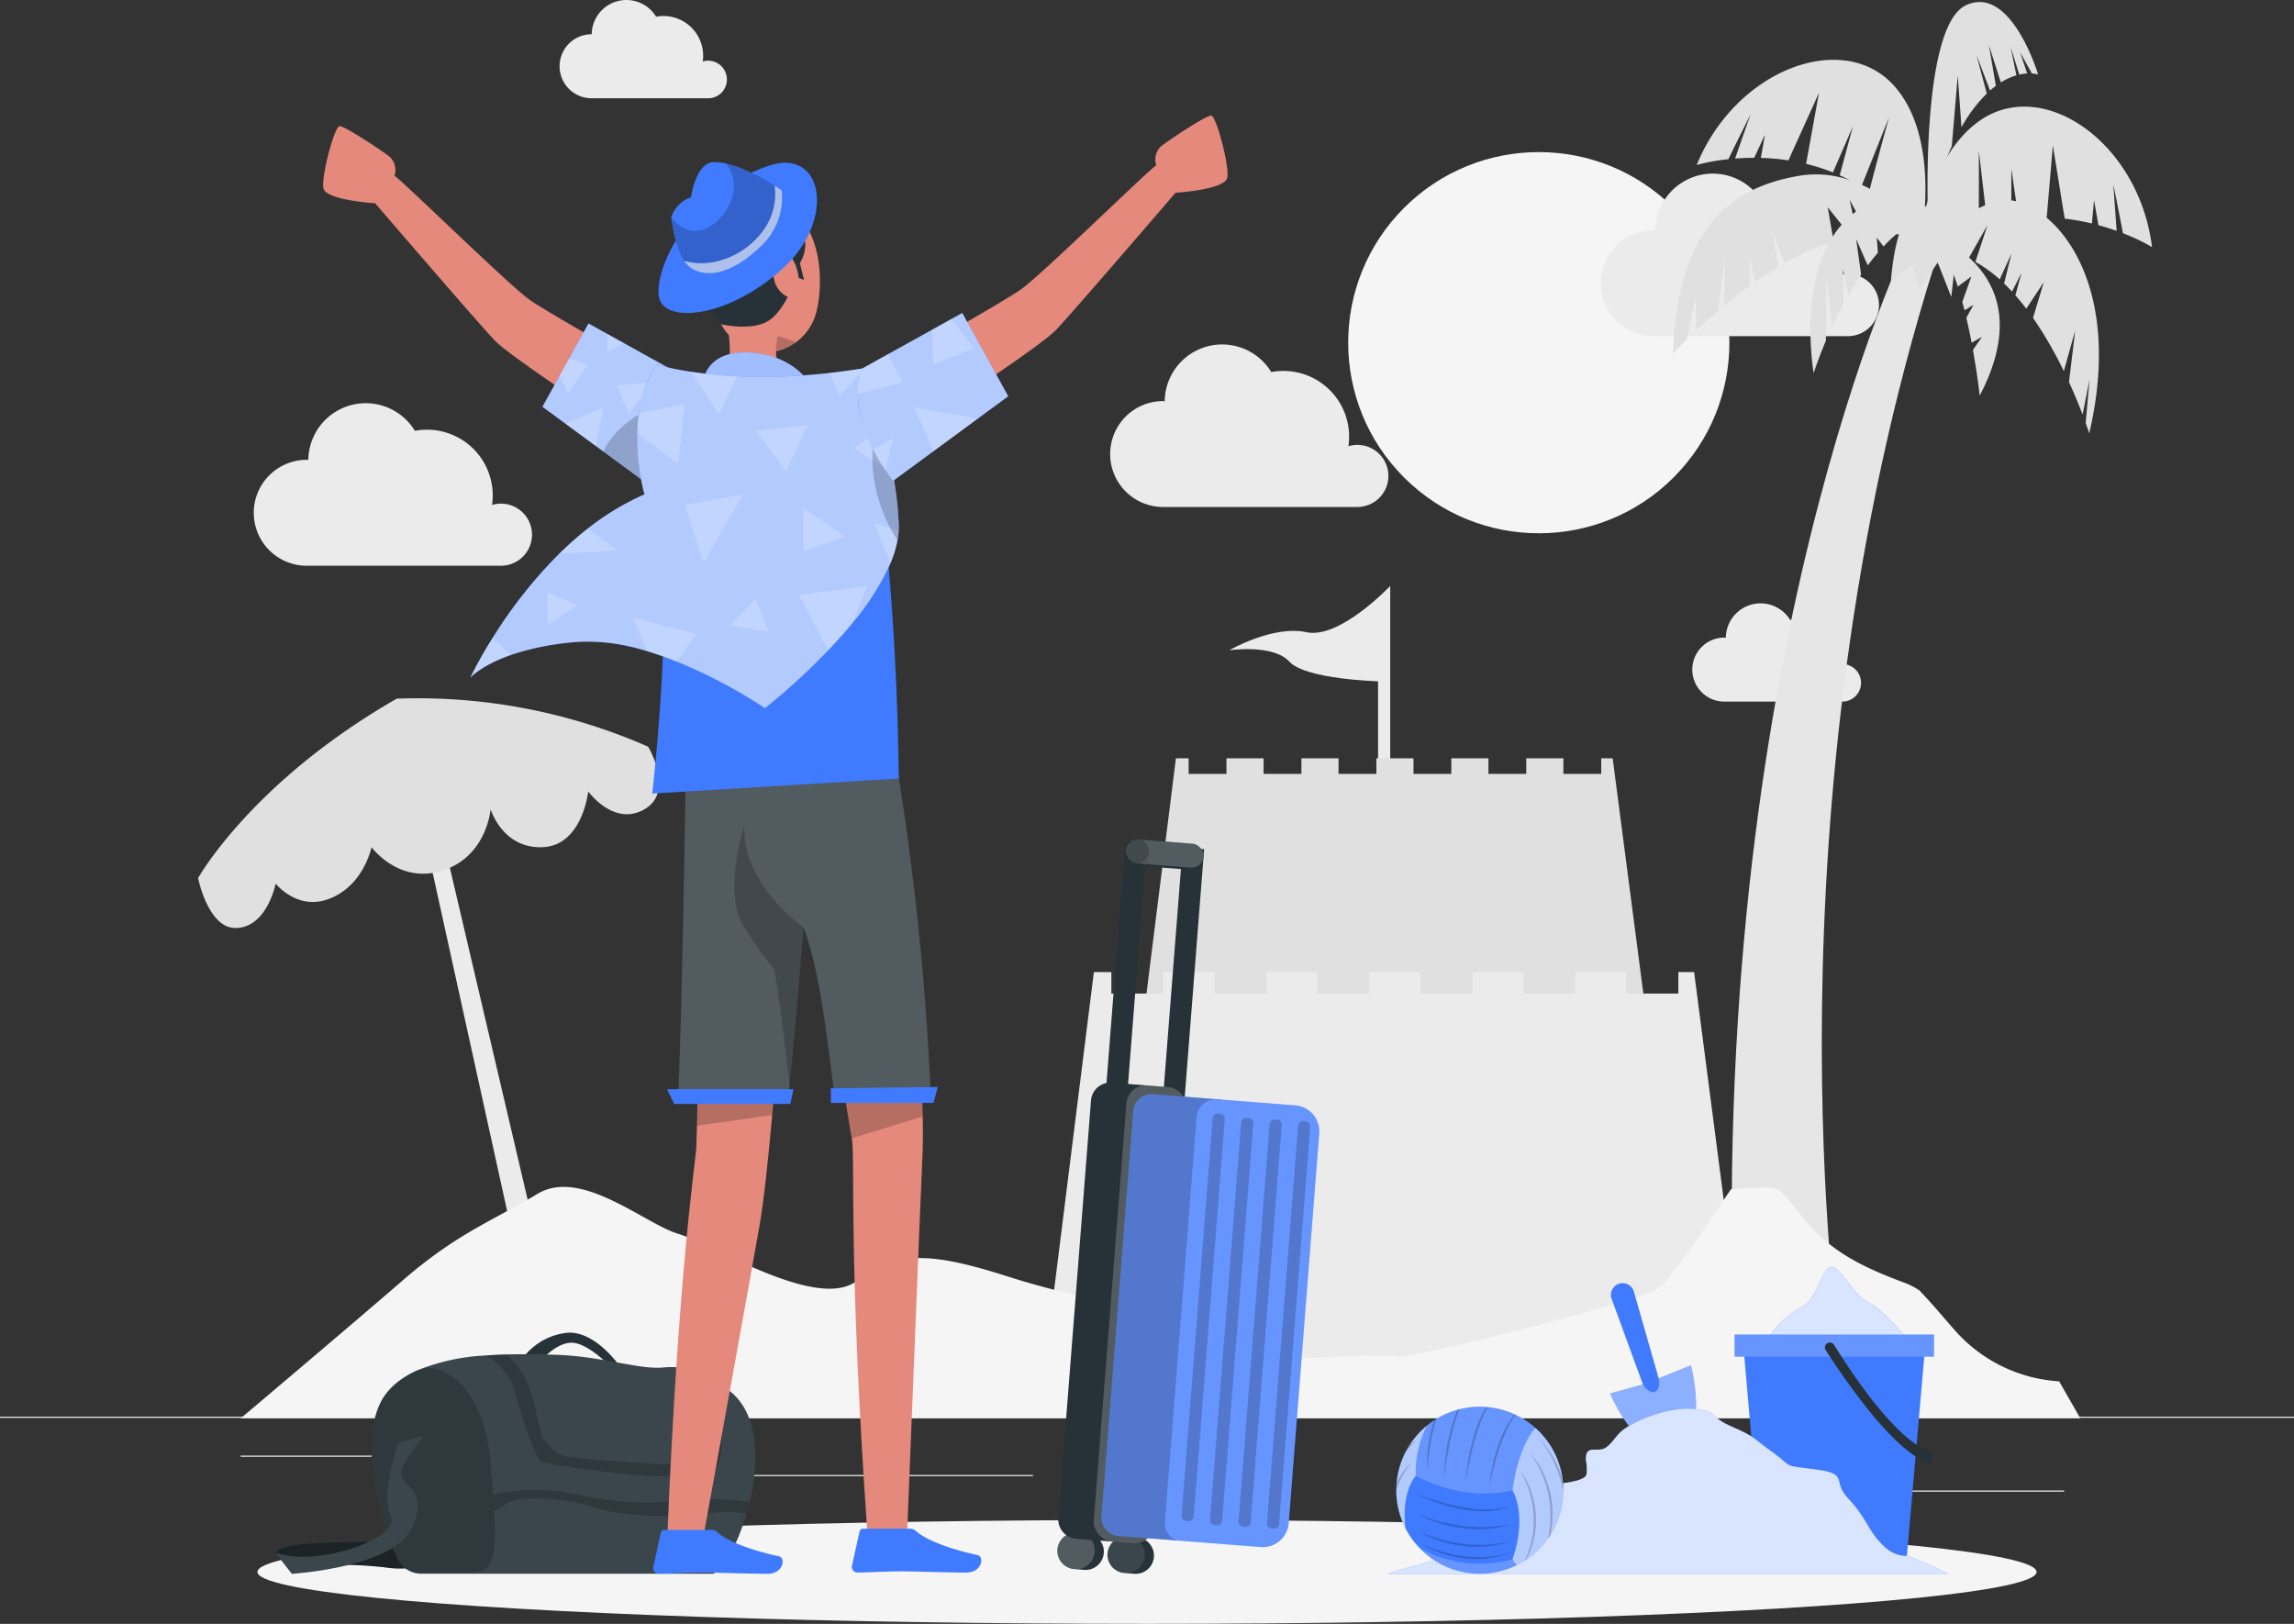 <svg xmlns="http://www.w3.org/2000/svg" width="319.066" height="225.88" viewBox="0 0 319.066 225.88">
  <rect x="0" y="0" width="319.066" height="225.88" fill="#333333" stroke="none"/>
  <g id="Group_3347" data-name="Group 3347" transform="translate(0 -73.592)">
    <g id="Background_Complete" data-name="Background Complete" transform="translate(0 73.592)">
      <g id="Group_3319" data-name="Group 3319" transform="translate(0 197.059)">
        <rect id="Rectangle_252" data-name="Rectangle 252" width="319.066" height="0.16" fill="#ebebeb"/>
        <rect id="Rectangle_253" data-name="Rectangle 253" width="21.136" height="0.16" transform="translate(265.961 10.271)" fill="#ebebeb"/>
        <rect id="Rectangle_254" data-name="Rectangle 254" width="5.547" height="0.16" transform="translate(205.815 12.003)" fill="#ebebeb"/>
        <rect id="Rectangle_255" data-name="Rectangle 255" width="12.247" height="0.16" transform="translate(253.074 4.345)" fill="#ebebeb"/>
        <rect id="Rectangle_256" data-name="Rectangle 256" width="27.563" height="0.16" transform="translate(33.476 5.418)" fill="#ebebeb"/>
        <rect id="Rectangle_257" data-name="Rectangle 257" width="4.041" height="0.16" transform="translate(66.72 5.418)" fill="#ebebeb"/>
        <rect id="Rectangle_258" data-name="Rectangle 258" width="59.778" height="0.16" transform="translate(83.896 8.112)" fill="#ebebeb"/>
      </g>
      <g id="Group_3324" data-name="Group 3324" transform="translate(27.552)">
        <circle id="Ellipse_27" data-name="Ellipse 27" cx="26.512" cy="26.512" r="26.512" transform="translate(148.981 47.667) rotate(-45)" fill="#f5f5f5"/>
        <path id="Path_1676" data-name="Path 1676" d="M387.651,129.728a4.314,4.314,0,0,0-5.558-4.136,9.137,9.137,0,0,0-10.732-10.313,7.992,7.992,0,0,0-14.821,4.04c-.045,0-.089-.006-.133-.006a7.367,7.367,0,1,0,0,14.733H383.46l-.006-.006A4.316,4.316,0,0,0,387.651,129.728Z" transform="translate(-153.858 -87.287)" fill="#ebebeb"/>
        <path id="Path_1677" data-name="Path 1677" d="M280.718,166.969a4.314,4.314,0,0,0-5.558-4.136,9.14,9.14,0,0,0-10.732-10.313,7.992,7.992,0,0,0-14.821,4.04c-.045,0-.088-.006-.133-.006a7.367,7.367,0,1,0,0,14.733h27.053l-.005-.006A4.315,4.315,0,0,0,280.718,166.969Z" transform="translate(-115.163 -100.764)" fill="#ebebeb"/>
        <path id="Path_1678" data-name="Path 1678" d="M94.059,179.774a4.315,4.315,0,0,0-5.559-4.135,9.142,9.142,0,0,0-10.732-10.313,7.992,7.992,0,0,0-14.821,4.041c-.045,0-.089-.006-.133-.006a7.367,7.367,0,1,0,0,14.733H89.867l-.006-.006A4.316,4.316,0,0,0,94.059,179.774Z" transform="translate(-47.616 -105.398)" fill="#ebebeb"/>
        <path id="Path_1679" data-name="Path 1679" d="M392.4,216.167a2.609,2.609,0,0,0-3.36-2.5,5.525,5.525,0,0,0-6.487-6.233,4.83,4.83,0,0,0-8.957,2.442c-.027,0-.054,0-.081,0a4.452,4.452,0,1,0,0,8.9h16.352l0,0A2.608,2.608,0,0,0,392.4,216.167Z" transform="translate(-161.105 -121.185)" fill="#ebebeb"/>
        <path id="Path_1680" data-name="Path 1680" d="M145.2,84.646a2.609,2.609,0,0,0-3.36-2.5,5.525,5.525,0,0,0-6.487-6.233,4.831,4.831,0,0,0-8.958,2.442c-.027,0-.053,0-.08,0a4.453,4.453,0,0,0,0,8.905h16.352l0,0A2.608,2.608,0,0,0,145.2,84.646Z" transform="translate(-71.649 -73.592)" fill="#ebebeb"/>
        <path id="Path_1681" data-name="Path 1681" d="M89.857,243.413,107.139,321.9l3.141-1.473L92.13,242.969Z" transform="translate(-60.068 -134.884)" fill="#ebebeb"/>
        <g id="Group_3322" data-name="Group 3322" transform="translate(205.142 0.284)">
          <g id="Group_3320" data-name="Group 3320" transform="translate(8.161 33.415)">
            <path id="Path_1682" data-name="Path 1682" d="M392.333,279.346S381.652,205.592,405.7,129.311l-3.774-2.911s-28.182,57.688-24.079,155.015Z" transform="translate(-377.438 -126.4)" fill="#e6e6e6"/>
          </g>
          <g id="Group_3321" data-name="Group 3321">
            <path id="Path_1683" data-name="Path 1683" d="M426.84,98.586c8.817-5.778,21.869,3.418,23.659,17.785a27.279,27.279,0,0,0-4.048-1.924c-.683-3.613-1.342-6.813-1.342-6.813l.469,6.488c-.775-.278-1.622-.549-2.538-.8l-.61-3.493-.288,3.26a31.331,31.331,0,0,0-3.791-.671l-1.646-10.188-.854,10.011a26.808,26.808,0,0,0-3.912.174l-1.009-6.933-.009,7.07a25.4,25.4,0,0,0-3.306.763l-1.207-10.341s.035,5.815-.031,10.745a27.135,27.135,0,0,0-8.515,5.009l-.093-1.273S418.793,103.86,426.84,98.586Z" transform="translate(-383.872 -82.287)" fill="#e0e0e0"/>
            <path id="Path_1684" data-name="Path 1684" d="M397.3,90.276c-7-7.882-22-2.42-27.486,10.98a27.28,27.28,0,0,1,4.41-.8c1.6-3.309,3.076-6.226,3.076-6.226l-2.149,6.14c.821-.066,1.71-.107,2.659-.107l1.5-3.212-.574,3.223a31.419,31.419,0,0,1,3.834.343l4.253-9.4-1.794,9.887a26.911,26.911,0,0,1,3.732,1.19l2.786-6.428-1.84,6.826a25.451,25.451,0,0,1,2.992,1.6l3.869-9.665s-1.555,5.6-2.78,10.379a27.14,27.14,0,0,1,6.908,7.062l.422-1.2S403.693,97.47,397.3,90.276Z" transform="translate(-366.519 -78.594)" fill="#e0e0e0"/>
            <path id="Path_1685" data-name="Path 1685" d="M399.524,119.765c7.018-6.852,12.29-.888,12.29-.888a15.313,15.313,0,0,0-7.035,4.523l-.95-1.237.152,2.112c-.489.563-.958,1.15-1.41,1.753l-1.608-3.658.686,4.952c-.646.948-1.248,1.92-1.8,2.889l-.708-3.629.054,4.809c-.585,1.085-1.11,2.148-1.574,3.15l-.764-6.654-.1,8.605c-1.123,2.654-1.706,4.52-1.706,4.52S392.506,126.616,399.524,119.765Z" transform="translate(-375.487 -89.392)" fill="#e0e0e0"/>
            <path id="Path_1686" data-name="Path 1686" d="M427.856,138.876l-1.45.835c-.212-1.114-.456-2.286-.735-3.473l.988-1.8-1.24.766q-.148-.592-.309-1.18l1.263-3.535-1.891,1.408c-1.021-3.186-2.325-5.99-3.954-7.329,0,0,16.1,5.143,7,22.5,0,0-.29-2.748-.939-6.354Z" transform="translate(-384.87 -92.32)" fill="#e0e0e0"/>
            <path id="Path_1687" data-name="Path 1687" d="M391.8,119.99l-2.574-4.847,1.059,5.05q-.383.063-.779.141l-3.336-4.154.822,4.783a29.688,29.688,0,0,0-3.351,1.235,38.1,38.1,0,0,0-3.478,1.755l-1.626-4.242.757,4.748c-1.1.659-2.179,1.361-3.211,2.085l-.809-3.741.075,4.261c-1.264.914-2.459,1.848-3.558,2.759l.1-6.776-.985,7.521c-1.128.963-2.136,1.88-3,2.7l-.125-4.7-1.188,5.969c-1.241,1.229-1.95,2.017-1.95,2.017.648-16.459,7.02-22.994,17.577-24.76s18.162,9.2,18.162,9.2A17.5,17.5,0,0,0,391.8,119.99Z" transform="translate(-364.649 -87.629)" fill="#e0e0e0"/>
            <path id="Path_1688" data-name="Path 1688" d="M442.9,142.112l-.966,4.906c-.463-1.218-1.1-2.782-1.892-4.522l.864-7.18-1.582,5.66a55.369,55.369,0,0,0-4.287-7.4l1.5-4.977-2.437,3.694c-.487-.641-.992-1.265-1.517-1.861l.854-3.134-1.317,2.619q-.541-.586-1.106-1.13l1.036-4.18-1.646,3.614a18.325,18.325,0,0,0-3.381-2.44l1.679-5.111-2.631,4.632a11.625,11.625,0,0,0-5.287-1.1,17.66,17.66,0,0,1,9.053-6.859c5.884-1.761,18.5,8.864,13.019,32.291,0,0-.168-.533-.494-1.443Z" transform="translate(-384.965 -89.637)" fill="#e0e0e0"/>
            <path id="Path_1689" data-name="Path 1689" d="M432.989,81l1,2.972a6.557,6.557,0,0,0-1.1.157l-1.209-3.87.806,3.973a8.553,8.553,0,0,0-2.167.989l-1.664-5.229.976,5.7c-.264.2-.533.412-.807.653l-1.877-4.907,1.417,5.331a20.681,20.681,0,0,0-3.515,4.682l-.52-7.194-.827,9.82a58.493,58.493,0,0,0-3.318,9.512s-1.021-26.137,5.276-29.1,10.045,9.625,10.045,9.625a3.681,3.681,0,0,0-.862-.14Z" transform="translate(-384.725 -74.037)" fill="#e0e0e0"/>
            <path id="Path_1690" data-name="Path 1690" d="M421.094,126.254l-.562,4.96-1.89-4.782-2.568,3.744-1-3.485-2.951,2.476s.361-6.323,2.247-9.215S421.893,119.091,421.094,126.254Z" transform="translate(-381.827 -90.193)" fill="#e0e0e0"/>
          </g>
        </g>
        <g id="Group_3323" data-name="Group 3323" transform="translate(117.568 81.501)">
          <path id="Path_1691" data-name="Path 1691" d="M290.322,235.881V201.31s-7.013,7.446-11.666,6.436-10.711,2.511-10.711,2.511,6.085-.888,8.344,1.583,12.341,2.734,12.341,2.734v22.578Z" transform="translate(-242.08 -201.31)" fill="#ebebeb"/>
          <path id="Path_1692" data-name="Path 1692" d="M314.141,238.879h-1.592v2.174h-5.261v-2.174h-5.165v2.174h-5.261v-2.174H291.7v2.174h-5.261v-2.174h-5.164v2.174h-5.261v-2.174h-5.164v2.174h-5.261v-2.174h-5.165v2.174h-5.261v-2.174h-1.768l-5.126,40.968,71.175-.3Z" transform="translate(-234.96 -214.905)" fill="#e0e0e0"/>
          <path id="Path_1693" data-name="Path 1693" d="M317.92,285.48h-2.188v2.987H308.5V285.48h-7.1v2.987H294.18V285.48h-7.1v2.987h-7.228V285.48h-7.1v2.987h-7.228V285.48h-7.1v2.987h-7.228V285.48h-7.1v2.987h-7.228V285.48h-2.43l-7.042,56.287,97.791-.406Z" transform="translate(-227.413 -231.769)" fill="#ebebeb"/>
        </g>
        <path id="Path_1694" data-name="Path 1694" d="M290.729,352.088c-1.509-1.7-2.934-3.446-4.513-5.087a1.784,1.784,0,0,1-.228-.269,13.276,13.276,0,0,0-1.625-.9c-.1-.034-.43-.168-.773-.293-.635-.233-1.264-.482-1.892-.734-3.965-1.6-7.527-3.445-10.518-6.593-1.639-1.725-2.948-3.736-4.647-5.4-.041.055-.375-.121-.533-.254-.505-.058-1.19-.159-1.281-.161-.685-.01-1.373.012-2.057.043-.979.043-1.955.123-2.93.209-3.8,5.566-8.612,13.163-10.735,14.169-3.284,1.555-33.573,9.552-35.8,9.081s-13.926.472-16.861.362-8.25-1.412-15.944-4.949-11.9-3.564-21.175-6.516-15.486-4.078-20.91.465-20.325-5.048-24.969-6.415-13.532-9.236-19.595-5.565-11.1,5.416-18.678,11.98-22.6,19.238-22.6,19.238H308.323l-2.937-5.139A21.049,21.049,0,0,1,290.729,352.088Z" transform="translate(-46.535 -167.215)" fill="#f5f5f5"/>
        <path id="Path_1695" data-name="Path 1695" d="M43.176,250.793s7.447-13.38,27.63-24.961a79.555,79.555,0,0,1,34.965,6.683s3.759,6.245-.512,8.706-7.82-2.488-7.82-2.488-.788,7.541-6.362,7.76-7.214-5.272-7.214-5.272-.548,6.921-7.2,8.671c-5.776,1.519-9.365-3.4-9.365-3.4s-1.149,5.688-6.325,7.329c-4.16,1.32-7.011-2.26-7.011-2.26s-1.194,6.173-5.612,6.173C44.565,257.735,43.176,250.793,43.176,250.793Z" transform="translate(-43.176 -128.649)" fill="#e0e0e0"/>
      </g>
    </g>
    <g id="Shadow" transform="translate(35.806 285.02)">
      <ellipse id="_Path_" data-name="&lt;Path&gt;" cx="123.727" cy="7.226" rx="123.727" ry="7.226" fill="#f5f5f5"/>
    </g>
    <g id="Sand" transform="translate(193.06 249.863)">
      <g id="Group_3330" data-name="Group 3330">
        <g id="Group_3325" data-name="Group 3325" transform="translate(48.196)">
          <path id="Path_1696" data-name="Path 1696" d="M383.989,360.724s2.777-4.064,5.3-5.2,2.941-5.452,4.31-5.692,2.884,3.749,5.283,4.91,6.03,5.958,6.03,5.958Z" transform="translate(-380.209 -349.822)" fill="#407bff"/>
          <path id="Path_1697" data-name="Path 1697" d="M383.989,360.724s2.777-4.064,5.3-5.2,2.941-5.452,4.31-5.692,2.884,3.749,5.283,4.91,6.03,5.958,6.03,5.958Z" transform="translate(-380.209 -349.822)" fill="#fff" opacity="0.8" style="mix-blend-mode: normal;isolation: isolate"/>
          <path id="Path_1698" data-name="Path 1698" d="M402.725,396.162H382.532l-2.553-29.294h25.3Z" transform="translate(-378.758 -355.99)" fill="#407bff"/>
          <rect id="Rectangle_259" data-name="Rectangle 259" width="27.741" height="3.079" transform="translate(0 9.363)" fill="#407bff"/>
          <rect id="Rectangle_260" data-name="Rectangle 260" width="27.741" height="3.079" transform="translate(0 9.363)" fill="#fff" opacity="0.2" style="mix-blend-mode: normal;isolation: isolate"/>
          <path id="Path_1699" data-name="Path 1699" d="M397.865,367.289c1.84,2.883,9.706,14.789,14.584,15.655l.6-1.442s-4.37.523-14.018-14.941a.693.693,0,0,0-.913-.248h0A.687.687,0,0,0,397.865,367.289Z" transform="translate(-385.191 -355.76)" fill="#263238"/>
        </g>
        <g id="Group_3326" data-name="Group 3326" transform="translate(30.896 2.214)">
          <path id="Path_1700" data-name="Path 1700" d="M352.2,353.366h0a1.628,1.628,0,0,1,2.052,1.105l3.45,12.056,4.484-1.8s2.7,10.052-2.4,11.638c-4.986,1.552-8.836-7.725-8.836-7.725l4.557-1.261-4.351-11.906A1.628,1.628,0,0,1,352.2,353.366Z" transform="translate(-350.956 -353.291)" fill="#407bff"/>
          <path id="Path_1701" data-name="Path 1701" d="M359.792,382.86c-4.984,1.551-8.832-7.728-8.832-7.728l4.556-1.257s.785,1.34,1.666,1.008.523-1.87.523-1.87l4.486-1.793S364.89,381.271,359.792,382.86Z" transform="translate(-350.957 -359.779)" fill="#fff" opacity="0.4" style="mix-blend-mode: normal;isolation: isolate"/>
        </g>
        <g id="Group_3327" data-name="Group 3327" transform="translate(0 19.671)">
          <path id="Path_1702" data-name="Path 1702" d="M380.473,403.622c-2.509-1.244-5.071-2.42-5.891-2.474-1.767-.116-2.777-.9-4.039-2.4s-1.767-3.235-4.039-5.65.253-3.379-4.543-4-2.946-.228-5.891-2.351-2.352-2.122-5.8-3.637-1.433-2.094-5.473-2.436c-2.789-.235-7.2,1.234-9.49,2.867-1.015.725-1.535,1.926-2.536,2.563-1.126.716-2.883-.615-2.7,1.789a6.155,6.155,0,0,1,.083,1.881c-.325,1.365-5.949,1.363-7.374,1.789a1.361,1.361,0,0,0-.858.521c-.325.581.164,1.609-.466,1.822-.2.066-.417-.01-.622.029-.761.146-.561,1.511-1.271,1.825-.678.3-1.537-.324-2.329-.027-.611.229-.812,1.049-1.341,1.373-.923.563-1.884.978-2.8,1.575-1.584,1.038-2.955,2.309-4.655,3.224l-4.544,1.242-1.357.476Z" transform="translate(-302.539 -380.647)" fill="#407bff"/>
          <path id="Path_1703" data-name="Path 1703" d="M380.473,403.622c-2.509-1.244-5.071-2.42-5.891-2.474-1.767-.116-2.777-.9-4.039-2.4s-1.767-3.235-4.039-5.65.253-3.379-4.543-4-2.946-.228-5.891-2.351-2.352-2.122-5.8-3.637-1.433-2.094-5.473-2.436c-2.789-.235-7.2,1.234-9.49,2.867-1.015.725-1.535,1.926-2.536,2.563-1.126.716-2.883-.615-2.7,1.789a6.155,6.155,0,0,1,.083,1.881c-.325,1.365-5.949,1.363-7.374,1.789a1.361,1.361,0,0,0-.858.521c-.325.581.164,1.609-.466,1.822-.2.066-.417-.01-.622.029-.761.146-.561,1.511-1.271,1.825-.678.3-1.537-.324-2.329-.027-.611.229-.812,1.049-1.341,1.373-.923.563-1.884.978-2.8,1.575-1.584,1.038-2.955,2.309-4.655,3.224l-4.544,1.242-1.357.476Z" transform="translate(-302.539 -380.647)" fill="#fff" opacity="0.8" style="mix-blend-mode: normal;isolation: isolate"/>
        </g>
        <g id="Group_3329" data-name="Group 3329" transform="translate(1.149 19.411)">
          <path id="Path_1704" data-name="Path 1704" d="M327.574,391.861a1.039,1.039,0,0,1-.006.14v.006a11.5,11.5,0,0,1-1.812,6.094c-.1.147-.191.294-.3.441a11.636,11.636,0,0,1-2.4,2.508,7.873,7.873,0,0,1-.651.466H322.4a1.055,1.055,0,0,1-.16.1c-.07.051-.14.09-.211.135a3.8,3.8,0,0,1-.338.2c-.179.1-.364.2-.549.293h-.006a11.446,11.446,0,0,1-5.175,1.225,11.564,11.564,0,0,1-8.4-3.6,11.288,11.288,0,0,1-1.946-2.725,11.536,11.536,0,0,1-1.276-5.289v-.038c0-.325.013-.651.045-.97a11.423,11.423,0,0,1,1.232-4.289,10.465,10.465,0,0,1,.562-.976,11.832,11.832,0,0,1,2.45-2.745,10.133,10.133,0,0,1,.951-.689,4.092,4.092,0,0,1,.357-.229,11.359,11.359,0,0,1,2.935-1.27c.089-.026.179-.052.268-.071a11.725,11.725,0,0,1,2.821-.345q.45,0,.881.039c.077,0,.147.006.223.012h.006A11.451,11.451,0,0,1,320.8,381.3c.045.02.1.045.147.071a11.588,11.588,0,0,1,6.528,8.953v.019A10.853,10.853,0,0,1,327.574,391.861Z" transform="translate(-304.34 -380.24)" fill="#407bff"/>
          <path id="Path_1705" data-name="Path 1705" d="M336.737,393.522a11.588,11.588,0,0,1-6.432,10.388c-.006.006-.006,0-.006,0a2.431,2.431,0,0,1-.638-.784c2.144-6.254,0-9.6,0-9.6l.006-.064.153-1,.032-.185c.332-1.856,1.168-5.334,2.98-7.44A11.6,11.6,0,0,1,336.737,393.522Z" transform="translate(-313.502 -381.901)" fill="#fff" opacity="0.6" style="mix-blend-mode: normal;isolation: isolate"/>
          <path id="Path_1706" data-name="Path 1706" d="M307.052,391.327s-2.036,2.035-1.436,7.3a11.616,11.616,0,0,1,3.012-14.307A13.992,13.992,0,0,0,307.052,391.327Z" transform="translate(-304.34 -381.716)" fill="#fff" opacity="0.6" style="mix-blend-mode: normal;isolation: isolate"/>
          <path id="Path_1707" data-name="Path 1707" d="M325.2,383.17c-2.553,2.961-3.172,8.691-3.172,8.691-7.007,1.717-13.445-2.01-13.445-2.01a14.06,14.06,0,0,1,1.576-7.007,11.616,11.616,0,0,1,15.041.326Z" transform="translate(-305.866 -380.24)" fill="#fff" opacity="0.2" style="mix-blend-mode: normal;isolation: isolate"/>
          <path id="Path_1708" data-name="Path 1708" d="M322.963,413.384a11.445,11.445,0,0,1-5.175,1.225,11.564,11.564,0,0,1-8.4-3.6,17.041,17.041,0,0,0,12.935,1.589A2.431,2.431,0,0,0,322.963,413.384Z" transform="translate(-306.167 -391.375)" fill="#fff" opacity="0.2" style="mix-blend-mode: normal;isolation: isolate"/>
          <g id="Group_3328" data-name="Group 3328" transform="translate(0 0.039)" opacity="0.2" style="mix-blend-mode: normal;isolation: isolate">
            <path id="Path_1709" data-name="Path 1709" d="M328.315,381.971a13.639,13.639,0,0,0-.836,1.327,20.441,20.441,0,0,0-1.219,2.731c-.357.938-.632,1.9-.893,2.865s-.472,1.953-.657,2.942a20.618,20.618,0,0,1,.421-2.993,24.552,24.552,0,0,1,.83-2.922,18.028,18.028,0,0,1,1.3-2.745,14.036,14.036,0,0,1,.906-1.276C328.213,381.92,328.264,381.945,328.315,381.971Z" transform="translate(-311.711 -380.88)"/>
            <path id="Path_1710" data-name="Path 1710" d="M322.539,380.313c-.16.288-.306.581-.447.874a19.963,19.963,0,0,0-1.155,3.07c-.338,1.047-.593,2.118-.836,3.191s-.447,2.157-.632,3.242a27.264,27.264,0,0,1,.4-3.293,27.975,27.975,0,0,1,.766-3.23,18.042,18.042,0,0,1,1.244-3.094c.14-.262.287-.524.44-.772C322.393,380.3,322.463,380.307,322.539,380.313Z" transform="translate(-309.815 -380.301)"/>
            <path id="Path_1711" data-name="Path 1711" d="M316.9,380.78c-.064.173-.134.345-.2.518a22.631,22.631,0,0,0-.861,2.9c-.249.983-.44,1.978-.625,2.979s-.338,2-.485,3.012a25.748,25.748,0,0,1,.249-3.05,30.165,30.165,0,0,1,.555-3.013,19.122,19.122,0,0,1,.938-2.929c.051-.114.1-.236.16-.35C316.721,380.825,316.81,380.8,316.9,380.78Z" transform="translate(-308.1 -380.474)"/>
            <path id="Path_1712" data-name="Path 1712" d="M312.354,382.881c-.217.715-.421,1.429-.568,2.157-.185.81-.319,1.633-.447,2.456s-.217,1.653-.294,2.489a17.427,17.427,0,0,1,.051-2.515,23.552,23.552,0,0,1,.377-2.494A18.808,18.808,0,0,1,312,383.11,4.085,4.085,0,0,1,312.354,382.881Z" transform="translate(-306.758 -381.235)"/>
            <path id="Path_1713" data-name="Path 1713" d="M333.5,400.718a11.37,11.37,0,0,1-.466,3.554,12.046,12.046,0,0,1-.619,1.678c-.083.185-.179.37-.274.549h-.006a1.056,1.056,0,0,1-.16.1,13.406,13.406,0,0,0,.823-2.393,11.9,11.9,0,0,0,.383-3.484,12.735,12.735,0,0,0-.536-3.464,14.194,14.194,0,0,0-1.4-3.248,11.168,11.168,0,0,1,1.634,3.171A11.909,11.909,0,0,1,333.5,400.718Z" transform="translate(-314.074 -385.262)"/>
            <path id="Path_1714" data-name="Path 1714" d="M336.543,399l-.032.964-.134.957a6.267,6.267,0,0,1-.134.772c-.1.147-.191.294-.3.441a8.262,8.262,0,0,0,.191-1.244l.1-.945.019-.944a6.76,6.76,0,0,0-.026-.951c-.032-.313-.032-.625-.089-.938a13.964,13.964,0,0,0-.938-3.657,12.962,12.962,0,0,0-1.876-3.292,10.85,10.85,0,0,1,2.1,3.2,13.4,13.4,0,0,1,1.034,3.713c.051.319.045.638.07.964A6.944,6.944,0,0,1,336.543,399Z" transform="translate(-314.827 -383.869)"/>
            <path id="Path_1715" data-name="Path 1715" d="M338.745,394.3a1.039,1.039,0,0,1-.006.14c-.013-.071-.026-.147-.038-.217a16.951,16.951,0,0,0-1.283-3.836,13.848,13.848,0,0,0-2.208-3.4,11.872,11.872,0,0,1,2.425,3.293,15.806,15.806,0,0,1,1.008,2.483v.018A10.854,10.854,0,0,1,338.745,394.3Z" transform="translate(-315.511 -382.722)"/>
            <path id="Path_1716" data-name="Path 1716" d="M306.484,392.421a9.5,9.5,0,0,0-1.308,1.889,12.491,12.491,0,0,0-.836,1.921c0-.325.013-.651.045-.97a9.647,9.647,0,0,1,.581-1.073A6.737,6.737,0,0,1,306.484,392.421Z" transform="translate(-304.34 -384.687)"/>
            <path id="Path_1717" data-name="Path 1717" d="M307.757,387.581c-.485.548-.957,1.091-1.417,1.639a10.477,10.477,0,0,1,.562-.976A9.45,9.45,0,0,1,307.757,387.581Z" transform="translate(-305.064 -382.935)"/>
            <path id="Path_1718" data-name="Path 1718" d="M308.559,399.159c1.06.407,2.135.765,3.219,1.083a28.9,28.9,0,0,0,3.292.784,14.981,14.981,0,0,0,6.7-.083,10.112,10.112,0,0,1-3.343.669,17.64,17.64,0,0,1-3.415-.272,24.528,24.528,0,0,1-3.309-.865A22.385,22.385,0,0,1,308.559,399.159Z" transform="translate(-305.867 -387.125)"/>
            <path id="Path_1719" data-name="Path 1719" d="M308.559,403.508a27.714,27.714,0,0,0,3.271,1.073,24.925,24.925,0,0,0,3.367.646,19.5,19.5,0,0,0,3.418.161l.857-.04.853-.1c.575-.035,1.127-.2,1.7-.285a14.26,14.26,0,0,1-3.395.674,17.5,17.5,0,0,1-3.472-.091,21.657,21.657,0,0,1-3.394-.727A17.816,17.816,0,0,1,308.559,403.508Z" transform="translate(-305.867 -388.699)"/>
            <path id="Path_1720" data-name="Path 1720" d="M308.989,407.266a20.48,20.48,0,0,0,3.112,1.162,19.158,19.158,0,0,0,3.241.653c.546.087,1.1.1,1.646.143.551-.007,1.1.015,1.653-.031a19.723,19.723,0,0,0,3.286-.475,13.937,13.937,0,0,1-3.266.72,15.035,15.035,0,0,1-3.358-.04,17.137,17.137,0,0,1-3.275-.736A14.284,14.284,0,0,1,308.989,407.266Z" transform="translate(-306.022 -390.059)"/>
            <path id="Path_1721" data-name="Path 1721" d="M309.747,410.1a20.936,20.936,0,0,0,2.931,1.094,18.662,18.662,0,0,0,3.047.628,14.8,14.8,0,0,0,3.1.1l.777-.061.77-.126c.521-.055,1.015-.232,1.532-.33a11.649,11.649,0,0,1-3.057.761,13.5,13.5,0,0,1-3.164-.027,16.49,16.49,0,0,1-3.081-.711A13.932,13.932,0,0,1,309.747,410.1Z" transform="translate(-306.297 -391.085)"/>
          </g>
        </g>
      </g>
    </g>
    <g id="Travel_bag" data-name="Travel bag" transform="translate(38.339 258.965)">
      <g id="Group_3333" data-name="Group 3333">
        <path id="Path_1722" data-name="Path 1722" d="M113.791,367.754a8.9,8.9,0,0,1,6.312-3.66c4.039-.253,7.447,4.9,7.447,4.9h-1.282s-3.263-3.51-5.6-3.51-4.607,2.9-4.607,2.9Z" transform="translate(-79.516 -364.085)" fill="#263238"/>
        <g id="Group_3331" data-name="Group 3331" transform="translate(0 28.408)">
          <path id="Path_1723" data-name="Path 1723" d="M60.08,410.808c1.4-2.331,17.052-.819,20.587-2.206l1.893,3.283a12.707,12.707,0,0,1-7.18.969c-4.483-.529-11.248-.671-13.016.884Z" transform="translate(-60.08 -408.602)" fill="#263238"/>
          <path id="Path_1724" data-name="Path 1724" d="M60.08,410.808c1.4-2.331,17.052-.819,20.587-2.206l1.893,3.283a12.707,12.707,0,0,1-7.18.969c-4.483-.529-11.248-.671-13.016.884Z" transform="translate(-60.08 -408.602)" opacity="0.3" style="mix-blend-mode: normal;isolation: isolate"/>
        </g>
        <path id="Path_1725" data-name="Path 1725" d="M133.574,389.3c-.128.555-.268,1.1-.428,1.627-1.257,4.346-3.242,7.862-4.671,8.4H87.9a3.656,3.656,0,0,1-2.891-1.417c-.006-.013-.019-.026-.032-.045a3.206,3.206,0,0,1-.376-.619c-2.8-5.852-5.628-17.555-1.653-22.89a8.867,8.867,0,0,1,1.429-1.506,1.4,1.4,0,0,1,.115-.089,11.955,11.955,0,0,1,2.769-1.691c.006,0,.006-.006.013-.006s.013-.006.019-.006a29.07,29.07,0,0,1,9.6-2.093c.976-.077,1.946-.121,2.9-.14,2.489-.07,4.812-.006,6.662.045,6.522.166,11.652,2.106,15.149,1.768a10.5,10.5,0,0,1,3.854.306,10.885,10.885,0,0,1,1.059.357,17.106,17.106,0,0,1,4.39,2.7C134.844,377.173,134.9,383.675,133.574,389.3Z" transform="translate(-67.642 -365.792)" fill="#263238"/>
        <path id="Path_1726" data-name="Path 1726" d="M133.574,389.3c-.128.555-.268,1.1-.428,1.627-1.257,4.346-3.242,7.862-4.671,8.4H87.9a3.656,3.656,0,0,1-2.891-1.417c-.006-.013-.019-.026-.032-.045a3.206,3.206,0,0,1-.376-.619c-2.8-5.852-5.628-17.555-1.653-22.89a8.867,8.867,0,0,1,1.429-1.506,1.4,1.4,0,0,1,.115-.089,11.955,11.955,0,0,1,2.769-1.691c.006,0,.006-.006.013-.006s.013-.006.019-.006a29.07,29.07,0,0,1,9.6-2.093c.976-.077,1.946-.121,2.9-.14,2.489-.07,4.812-.006,6.662.045,6.522.166,11.652,2.106,15.149,1.768a10.5,10.5,0,0,1,3.854.306,10.885,10.885,0,0,1,1.059.357,17.106,17.106,0,0,1,4.39,2.7C134.844,377.173,134.9,383.675,133.574,389.3Z" transform="translate(-67.642 -365.792)" fill="#fff" opacity="0.1" style="mix-blend-mode: normal;isolation: isolate"/>
        <g id="Group_3332" data-name="Group 3332" transform="translate(13.335 3.041)">
          <path id="Path_1727" data-name="Path 1727" d="M127.358,389.978c-2.9,0-8.711,1.385-17.293-.5a27.271,27.271,0,0,0-12.184-.093c-.092-1.3-.2-2.7-.311-4.24-.759-10.37-6.675-14.722-10.28-13-.006,0-.013.006-.019.006s-.006.006-.013.006a15.96,15.96,0,0,0-2.769,1.691,1.4,1.4,0,0,0-.115.089,8.866,8.866,0,0,0-1.429,1.506c-3.976,5.335-1.149,17.038,1.653,22.89a3.206,3.206,0,0,0,.376.619c.013.019.026.032.032.045a3.677,3.677,0,0,0,2.757,1.244h7.281c2.967,0,3.319-2.717,2.988-8.557.5-.289,1.119-.661,1.811-1.111,1.806-1.174,8.832-.593,11.863.542s10.982,1.64,14.83,1.015a25.7,25.7,0,0,1,6.611-.121c.16-.53.3-1.072.428-1.627C132.246,390.24,129.483,389.978,127.358,389.978Z" transform="translate(-80.977 -369.909)" opacity="0.2" style="mix-blend-mode: normal;isolation: isolate"/>
          <path id="Path_1728" data-name="Path 1728" d="M110,374.274c1.768,6.439,2.98,8.711,3.446,9.342s13.318,2.157,15.73,2.151a46.7,46.7,0,0,0,8.321-.817c1.64-.415,2.17-8.672-1.965-13.624a10.869,10.869,0,0,0-1.059-.357c2.253,5.054,2.3,11.244,2.036,12.105-.383,1.225-4.167,1.047-5.935,1.008s-12.75-.721-13.886-1.168a5.826,5.826,0,0,1-2.648-2.2c-.887-1.136-1.008-5.048-2.61-8.423a13.247,13.247,0,0,0-2.623-3.44c-.951.019-1.921.064-2.9.14A8.417,8.417,0,0,1,110,374.274Z" transform="translate(-89.999 -368.85)" opacity="0.2" style="mix-blend-mode: normal;isolation: isolate"/>
        </g>
        <path id="Path_1729" data-name="Path 1729" d="M80.667,386.644l-3.535.886s-2.51,7.195-1.01,10.224-10.236,7.2-16.043,5.108l2.284,2.93s13.884-.874,16.535-6.16-1.136-6.1-1.388-7.585S80.667,386.644,80.667,386.644Z" transform="translate(-60.08 -372.248)" fill="#263238"/>
        <path id="Path_1730" data-name="Path 1730" d="M80.667,386.644l-3.535.886s-2.51,7.195-1.01,10.224-10.236,7.2-16.043,5.108l2.284,2.93s13.884-.874,16.535-6.16-1.136-6.1-1.388-7.585S80.667,386.644,80.667,386.644Z" transform="translate(-60.08 -372.248)" fill="#fff" opacity="0.1" style="mix-blend-mode: normal;isolation: isolate"/>
      </g>
    </g>
    <g id="Character" transform="translate(44.948 89.666)">
      <g id="Group_3343" data-name="Group 3343">
        <g id="_Group_" data-name="&lt;Group&gt;">
          <path id="Path_1731" data-name="Path 1731" d="M115.636,134.857s-13.655-7.642-16.481-9.62-17.948-16.817-18.8-17.242a2.542,2.542,0,0,0-.706-2.685c-1.272-.988-6.219-4.239-6.925-4.239s-2.544,6.924-2.262,8.621,7.208,2.12,7.208,2.12S92.089,128.6,94.349,130.944s17.665,12.382,17.665,12.382Z" transform="translate(-70.436 -99.609)" fill="#e4897b"/>
          <g id="Group_3335" data-name="Group 3335" transform="translate(30.505 28.925)">
            <path id="Path_1732" data-name="Path 1732" d="M138.541,151.83s2.994,6.047-4.275,15.64l-16.022-11.779,6.4-11.583Z" transform="translate(-118.241 -144.108)" fill="#407bff"/>
            <path id="Path_1733" data-name="Path 1733" d="M134.264,167.472l-7.568-5.565-.989-.727-4.269-3.133-3.2-2.355,2.355-4.256,1.334-2.419,2.712-4.907,2.616,1.455,2.259,1.251,9.023,5.016a7.178,7.178,0,0,1,.542,2.2C139.369,156.6,138.935,161.3,134.264,167.472Z" transform="translate(-118.24 -144.109)" fill="#fff" opacity="0.6" style="mix-blend-mode: normal;isolation: isolate"/>
            <path id="Path_1734" data-name="Path 1734" d="M139.058,173.1l-7.568-5.565c2.6-5.373,9.317-7.268,12.386-7.875C144.163,162.232,143.729,166.928,139.058,173.1Z" transform="translate(-123.035 -149.736)" opacity="0.2" style="mix-blend-mode: normal;isolation: isolate"/>
            <g id="Group_3334" data-name="Group 3334" transform="translate(2.355 1.456)" opacity="0.2">
              <path id="Path_1735" data-name="Path 1735" d="M134.629,147.641l-2.259,1.315V146.39Z" transform="translate(-125.708 -146.39)" fill="#fff"/>
              <path id="Path_1736" data-name="Path 1736" d="M125.937,152.591l-2.833,3.976-1.174-2.348,1.334-2.419Z" transform="translate(-121.93 -148.348)" fill="#fff"/>
              <path id="Path_1737" data-name="Path 1737" d="M128.508,162.41l-.989,5.392-4.269-3.133Z" transform="translate(-122.407 -152.187)" fill="#fff"/>
              <path id="Path_1738" data-name="Path 1738" d="M134.56,157.359l1.578,4.037,3.275-4.451Z" transform="translate(-126.5 -150.21)" fill="#fff"/>
            </g>
          </g>
          <path id="Path_1739" data-name="Path 1739" d="M196.724,132.568s13.654-7.642,16.481-9.62,17.948-16.817,18.8-17.242a2.541,2.541,0,0,1,.707-2.685c1.272-.989,6.218-4.239,6.925-4.239s2.544,6.924,2.261,8.621-7.208,2.12-7.208,2.12-14.415,16.785-16.676,19.133-17.665,12.382-17.665,12.382Z" transform="translate(-116.136 -98.781)" fill="#e4897b"/>
          <path id="Path_1740" data-name="Path 1740" d="M161.836,278.45s-.294,4.831-.759,11.263c-.294,4.007-.657,8.634-1.053,13.107-.536,6.011-1.142,11.742-1.748,15.3-.555,3.274-7.926,43.929-7.926,43.929H145.41c1.557-37.911,3.969-52.614,4.059-54.822.032-.721.057-1.723.089-2.916.1-4.327.179-11.161.23-16.132.038-3.586.057-6.2.057-6.2Z" transform="translate(-97.567 -163.797)" fill="#e4897b"/>
          <path id="Path_1741" data-name="Path 1741" d="M193.812,309.849c-.172,3.312-2.144,52.761-2.144,52.761h-5.431c-2.776-39.386-1.723-53.061-2.221-55.792,0-.013-.006-.019-.006-.032-.849-4.646-1.646-10.753-2.2-15.283-.44-3.644-.715-6.266-.715-6.266l11.072-4.786s.67,5.718,1.174,12.622c.249,3.446.466,7.192.53,10.676C193.92,305.931,193.907,308.011,193.812,309.849Z" transform="translate(-110.482 -164.521)" fill="#e4897b"/>
          <path id="Path_1742" data-name="Path 1742" d="M152.14,293.7l11.289,1.531c-.294,4.008-.657,8.634-1.053,13.107l-10.465,1.493C152.006,305.505,152.089,298.671,152.14,293.7Z" transform="translate(-99.919 -169.316)" opacity="0.2" style="mix-blend-mode: normal;isolation: isolate"/>
          <path id="Path_1743" data-name="Path 1743" d="M194.281,310.016l-9.866,3.038c-.849-4.646-1.646-10.753-2.2-15.283l11.531,1.57C194,302.786,194.217,306.532,194.281,310.016Z" transform="translate(-110.887 -170.789)" opacity="0.2" style="mix-blend-mode: normal;isolation: isolate"/>
          <path id="Path_1744" data-name="Path 1744" d="M150.417,407.083H143.9a.47.47,0,0,0-.457.368l-1.057,4.776a.79.79,0,0,0,.61.937.763.763,0,0,0,.174.017c2.108-.034,3.642-.163,6.289-.163,1.63,0,6.549.17,8.8.17s2.545-2.223,1.624-2.428c-4.134-.9-7.245-2.149-8.568-3.336A1.3,1.3,0,0,0,150.417,407.083Z" transform="translate(-96.467 -210.345)" fill="#407bff"/>
          <path id="Path_1745" data-name="Path 1745" d="M193.712,406.815H187.2a.471.471,0,0,0-.457.369l-1.057,4.775a.791.791,0,0,0,.61.938.8.8,0,0,0,.174.017c2.108-.034,3.643-.164,6.289-.164,1.631,0,6.549.171,8.8.171s2.545-2.225,1.623-2.429c-4.134-.9-7.245-2.149-8.568-3.336A1.294,1.294,0,0,0,193.712,406.815Z" transform="translate(-112.134 -210.248)" fill="#407bff"/>
          <path id="Path_1746" data-name="Path 1746" d="M163.163,283.48c.052-.434.1-.891.156-1.4.662-6.535,1.337-14.378,1.937-21.937,2.2,5.927,3.155,14.255,4.3,23.336h13.406a393.063,393.063,0,0,0-5.558-50.776H148.946c-.034,2.921-.36,31.268-1.092,50.776Z" transform="translate(-98.451 -147.243)" fill="#263238"/>
          <path id="Path_1747" data-name="Path 1747" d="M163.163,283.48c.052-.434.1-.891.156-1.4.662-6.535,1.337-14.378,1.937-21.937,2.2,5.927,3.155,14.255,4.3,23.336h13.406a393.063,393.063,0,0,0-5.558-50.776H148.946c-.034,2.921-.36,31.268-1.092,50.776Z" transform="translate(-98.451 -147.243)" fill="#fff" opacity="0.2" style="mix-blend-mode: normal;isolation: isolate"/>
          <g id="Group_3336" data-name="Group 3336" transform="translate(51.2 10.046)">
            <path id="Path_1748" data-name="Path 1748" d="M169.566,132.79a7.657,7.657,0,0,1-.232.759,7.439,7.439,0,0,1-2.653,3.535,7.52,7.52,0,0,1-.971.6,6.721,6.721,0,0,1-8.028-1.277c-2.687-2.714-2.616-5.847-2.918-11.151A7.273,7.273,0,0,1,164.8,118C170,120.125,170.715,128.016,169.566,132.79Z" transform="translate(-152.144 -115.581)" fill="#e4897b"/>
            <path id="Path_1749" data-name="Path 1749" d="M169.6,147.642a7.522,7.522,0,0,1-.971.6,6.76,6.76,0,0,1-5.81.257,7.9,7.9,0,0,1,.948-1.8A10.47,10.47,0,0,1,169.6,147.642Z" transform="translate(-155.068 -126.138)" opacity="0.2" style="mix-blend-mode: normal;isolation: isolate"/>
            <path id="Path_1750" data-name="Path 1750" d="M156.723,151.184c2.613,2.374,9.014,1.5,9.014,1.5s3.995-1.094,3.156-2.343c-2.354-.389-3.493-1.487-3.963-2.892a6.832,6.832,0,0,1-.239-2.688,14.028,14.028,0,0,1,.2-1.5l-7.913-5.86C158.012,141.265,159.281,148.38,156.723,151.184Z" transform="translate(-152.86 -122.801)" fill="#e4897b"/>
            <path id="Path_1751" data-name="Path 1751" d="M165.206,126.9l1.144.433L165.778,125s1.678-2.519,0-4.767c0,0,4.622-1.4,2.011-3.844-.971-.907-2.177,0-5.364-1.39-1.73-.754-7.141-.813-7.411,1.39,0,0-3.9-.024-4.318,6.633a13.279,13.279,0,0,0,4.127,10.49s4.706,1.115,6.991-.775S165.206,126.9,165.206,126.9Z" transform="translate(-150.67 -114.524)" fill="#263238"/>
            <path id="Path_1752" data-name="Path 1752" d="M168.661,132.555a3.437,3.437,0,0,0,1.765,2.357c1.08.458,1.789-1.064,1.634-2.658-.148-1.413-.88-3.4-2.036-3.14S168.285,131.129,168.661,132.555Z" transform="translate(-157.139 -119.795)" fill="#e4897b"/>
          </g>
          <path id="Path_1753" data-name="Path 1753" d="M169.671,267.727c-.6,7.559-1.276,15.417-1.937,21.953-.969-9.435-2.156-16.161-2.156-16.161s-1.112-.914-4.168-5.792,0-13.985,0-13.985C161.314,262.2,169.671,267.727,169.671,267.727Z" transform="translate(-102.865 -154.856)" opacity="0.2" style="mix-blend-mode: normal;isolation: isolate"/>
          <path id="Path_1754" data-name="Path 1754" d="M195.96,310.536l-.589,2.217H181.1v-2.046Z" transform="translate(-110.483 -175.408)" fill="#407bff"/>
          <path id="Path_1755" data-name="Path 1755" d="M162.975,311.02l-.427,2.047H146.389l-.977-2.047Z" transform="translate(-97.568 -175.583)" fill="#407bff"/>
          <g id="Group_3337" data-name="Group 3337" transform="translate(52.923 32.944)">
            <path id="Path_1756" data-name="Path 1756" d="M167.842,154.354s-2.321-3.672-8.176-3.935-6.3,3.768-6.3,3.768Z" transform="translate(-153.371 -150.407)" fill="#407bff"/>
            <path id="Path_1757" data-name="Path 1757" d="M167.842,154.354s-2.321-3.672-8.176-3.935-6.3,3.768-6.3,3.768Z" transform="translate(-153.371 -150.407)" fill="#fff" opacity="0.5" style="mix-blend-mode: normal;isolation: isolate"/>
          </g>
          <path id="Path_1758" data-name="Path 1758" d="M142.775,153.039a300.974,300.974,0,0,1-.61,59.686l34.287-2.091c-.389-35-5.074-57.032-5.074-57.032a79.248,79.248,0,0,1-16.031,1.586A51.594,51.594,0,0,1,142.775,153.039Z" transform="translate(-96.393 -118.415)" fill="#407bff"/>
          <g id="Group_3339" data-name="Group 3339" transform="translate(20.472 34.624)">
            <path id="Path_1759" data-name="Path 1759" d="M157.031,153.6s4.579,10.705,5.074,21.545-18.613,25.7-18.613,25.7-14.72-10.133-26.08-9.214-14.894,4.958-14.894,4.958,8.835-18.893,24.215-25.479c0,0-3.192-10.88,1.7-18.071C128.428,153.039,139.058,156.5,157.031,153.6Z" transform="translate(-102.517 -153.039)" fill="#407bff"/>
            <path id="Path_1760" data-name="Path 1760" d="M162.106,175.145a8.856,8.856,0,0,1-.006.919,10.768,10.768,0,0,1-.172,1.41,15.271,15.271,0,0,1-.976,3.216v.006a35.149,35.149,0,0,1-5.284,8.3c-1.085,1.327-2.233,2.6-3.369,3.791a89.7,89.7,0,0,1-8.8,8.06,70.145,70.145,0,0,0-12.271-6.477c-1.308-.523-2.667-1.015-4.052-1.429h-.006a27.033,27.033,0,0,0-9.751-1.308,37.3,37.3,0,0,0-9.259,1.812c-.517.179-1,.37-1.436.555-.134.057-.268.115-.4.172A15.65,15.65,0,0,0,103.6,195.7c-.1.064-.185.134-.268.2-.166.121-.3.23-.415.332a1.642,1.642,0,0,0-.153.134.845.845,0,0,0-.108.1l-.077.077-.045.045c.013-.032.077-.166.191-.4.051-.1.108-.217.179-.351.179-.357.428-.836.753-1.417.045-.083.089-.166.14-.255q.115-.211.249-.44c.083-.153.172-.313.268-.472.37-.651.8-1.378,1.3-2.163a64.76,64.76,0,0,1,9.253-11.7l.006-.006a44.888,44.888,0,0,1,3.982-3.516,35.577,35.577,0,0,1,7.887-4.754,30.787,30.787,0,0,1-1.008-8.532,22.29,22.29,0,0,1,.223-2.725,16.075,16.075,0,0,1,2.482-6.815,33.085,33.085,0,0,0,4.786,1.015,62.065,62.065,0,0,0,6.4.619,80.716,80.716,0,0,0,12.878-.453q2.182-.239,4.537-.619s.051.121.147.357a75.317,75.317,0,0,1,2.623,7.792c.281,1.015.562,2.1.83,3.235.242,1.053.472,2.151.676,3.28v.006A53.382,53.382,0,0,1,162.106,175.145Z" transform="translate(-102.522 -153.039)" fill="#fff" opacity="0.6" style="mix-blend-mode: normal;isolation: isolate"/>
            <g id="Group_3338" data-name="Group 3338" transform="translate(0.002 0.562)" opacity="0.2" style="mix-blend-mode: normal;isolation: isolate">
              <path id="Path_1761" data-name="Path 1761" d="M183.579,201.31l-2.017,5.156c-1.085,1.327-2.233,2.6-3.369,3.791l-4.1-7.683Z" transform="translate(-128.419 -171.069)" fill="#fff"/>
              <path id="Path_1762" data-name="Path 1762" d="M129.964,191.86l-8.1.466a44.891,44.891,0,0,1,3.982-3.516Z" transform="translate(-109.519 -166.546)" fill="#fff"/>
              <path id="Path_1763" data-name="Path 1763" d="M145.472,161.6l-.868,8.423-5.724-4.346a22.288,22.288,0,0,1,.223-2.725Z" transform="translate(-115.677 -156.699)" fill="#fff"/>
              <path id="Path_1764" data-name="Path 1764" d="M151.866,190.942l-2.653-8.087,8.069-1.5Z" transform="translate(-119.417 -163.849)" fill="#fff"/>
              <path id="Path_1765" data-name="Path 1765" d="M175.126,184.3v6.059l5.8-2.083Z" transform="translate(-128.794 -164.912)" fill="#fff"/>
              <path id="Path_1766" data-name="Path 1766" d="M146.758,210.5l-2.725,3.842c-1.308-.523-2.667-1.015-4.052-1.429h-.006l-2.055-4.684Z" transform="translate(-115.33 -173.573)" fill="#fff"/>
              <path id="Path_1767" data-name="Path 1767" d="M119.33,202.692l4.166,1.767-4.166,2.84Z" transform="translate(-108.603 -171.569)" fill="#fff"/>
              <path id="Path_1768" data-name="Path 1768" d="M108.155,215.025c-4.148,1.449-5.635,3.146-5.635,3.146a57.516,57.516,0,0,1,3.082-5.5Z" transform="translate(-102.52 -175.18)" fill="#fff"/>
              <path id="Path_1769" data-name="Path 1769" d="M162.676,204.077l-3.588,3.723,5.424.947Z" transform="translate(-122.99 -172.07)" fill="#fff"/>
              <path id="Path_1770" data-name="Path 1770" d="M164.71,167.054l4.216,5.68,3.02-6.437Z" transform="translate(-125.025 -158.399)" fill="#fff"/>
              <path id="Path_1771" data-name="Path 1771" d="M191.582,173.205l-5.392-3.548,3.886-2.967C190.625,168.655,191.161,170.87,191.582,173.205Z" transform="translate(-132.797 -158.541)" fill="#fff"/>
              <path id="Path_1772" data-name="Path 1772" d="M193.948,188.592a14.019,14.019,0,0,1-1.149,4.626l-2.259-5.558Z" transform="translate(-134.372 -166.129)" fill="#fff"/>
              <path id="Path_1773" data-name="Path 1773" d="M185.514,154.277l-3.414,3.5-1.27-3.242q2.182-.239,4.537-.619S185.418,154.041,185.514,154.277Z" transform="translate(-130.858 -153.92)" fill="#fff"/>
              <path id="Path_1774" data-name="Path 1774" d="M157.02,155.249l-2.508,5.309-3.893-5.928A62.066,62.066,0,0,0,157.02,155.249Z" transform="translate(-119.926 -154.177)" fill="#fff"/>
            </g>
            <path id="Path_1775" data-name="Path 1775" d="M193.8,181.351a8.848,8.848,0,0,1-.006.919,10.763,10.763,0,0,1-.172,1.41,21.076,21.076,0,0,1-3.408-13.49l2.112,1c.243,1.053.472,2.151.676,3.28v.006A53.377,53.377,0,0,1,193.8,181.351Z" transform="translate(-134.211 -159.245)" opacity="0.2" style="mix-blend-mode: normal;isolation: isolate"/>
          </g>
          <g id="Group_3340" data-name="Group 3340" transform="translate(46.639 6.479)">
            <path id="Path_1776" data-name="Path 1776" d="M158.841,109.486c7.574-2.609,9.476,7.48,1.953,14.3s-16.161,7.637-17.143,4.2S147.282,113.467,158.841,109.486Z" transform="translate(-143.523 -108.981)" fill="#407bff"/>
            <path id="Path_1777" data-name="Path 1777" d="M152.256,108.934c3.887-.016,9.409,3.955,9.409,3.955a9.269,9.269,0,0,1-3.082,7.91c-3.872,3.7-7.357,4.292-9.527,2.861s-2.759-7-2.759-7a4.282,4.282,0,0,1,2.759-2.841S149.694,108.945,152.256,108.934Z" transform="translate(-144.527 -108.934)" fill="#407bff"/>
            <path id="Path_1778" data-name="Path 1778" d="M158.584,120.908c-3.873,3.7-7.358,4.288-9.527,2.859a3.456,3.456,0,0,1-.944-1c-1.4-2.112-1.812-6.011-1.812-6.011,3.7,4.441,7.989-.147,8.583-3.261a4.928,4.928,0,0,0-.989-4.269,23.165,23.165,0,0,1,6.79,3.108c.613.389.983.657.983.657A9.264,9.264,0,0,1,158.584,120.908Z" transform="translate(-144.528 -109.041)" opacity="0.2" style="mix-blend-mode: normal;isolation: isolate"/>
            <path id="Path_1779" data-name="Path 1779" d="M159.612,122.67c-3.873,3.7-7.358,4.288-9.527,2.859a3.456,3.456,0,0,1-.944-1c3.88,1.155,8.5-.766,10.982-4.218a8.548,8.548,0,0,0,1.589-6.215c.613.389.983.657.983.657A9.263,9.263,0,0,1,159.612,122.67Z" transform="translate(-145.555 -110.803)" fill="#fff" opacity="0.6" style="mix-blend-mode: normal;isolation: isolate"/>
          </g>
          <g id="Group_3342" data-name="Group 3342" transform="translate(74.37 27.464)">
            <path id="Path_1780" data-name="Path 1780" d="M187.593,149.541s-2.995,6.046,4.275,15.64L207.891,153.4,201.5,141.819Z" transform="translate(-186.981 -141.819)" fill="#407bff"/>
            <path id="Path_1781" data-name="Path 1781" d="M207.892,153.4l-4.18,3.069-6.184,4.55-5.66,4.161c-.37-.485-.708-.964-1.027-1.429a27.641,27.641,0,0,1-1.761-2.961,17.181,17.181,0,0,1-2.1-7.709,8.471,8.471,0,0,1,.613-3.542l3.561-1.978,6.132-3.4,2.693-1.5,1.519-.842Z" transform="translate(-186.98 -141.819)" fill="#fff" opacity="0.6" style="mix-blend-mode: normal;isolation: isolate"/>
            <g id="Group_3341" data-name="Group 3341" transform="translate(0 0.843)" opacity="0.2">
              <path id="Path_1782" data-name="Path 1782" d="M208.149,163.922l-6.184,4.55-2.725-6.062Z" transform="translate(-191.416 -150.113)" fill="#fff"/>
              <path id="Path_1783" data-name="Path 1783" d="M208.982,147.2l-5.7,2.259-.147-4.818,2.693-1.5Z" transform="translate(-192.824 -143.14)" fill="#fff"/>
              <path id="Path_1784" data-name="Path 1784" d="M193.2,154.725l-6.215,1.614a8.471,8.471,0,0,1,.613-3.542l3.561-1.978Z" transform="translate(-186.98 -145.919)" fill="#fff"/>
              <path id="Path_1785" data-name="Path 1785" d="M193.059,169.07l-1.027,4.544a27.633,27.633,0,0,1-1.761-2.961Z" transform="translate(-188.17 -152.523)" fill="#fff"/>
            </g>
          </g>
        </g>
      </g>
    </g>
    <g id="Luggage" transform="translate(146.993 190.232)">
      <g id="Group_3346" data-name="Group 3346">
        <rect id="Rectangle_261" data-name="Rectangle 261" width="7.998" height="39.762" transform="translate(15.768 42.511) rotate(-175.522)" fill="none" stroke="#263238" stroke-width="3"/>
        <g id="Group_3344" data-name="Group 3344" transform="translate(7.054 97.002)">
          <path id="Path_1786" data-name="Path 1786" d="M244.19,408.537l1.267.1a2.542,2.542,0,1,1-.4,5.067l-1.267-.1a2.542,2.542,0,1,1,.4-5.067Z" transform="translate(-241.402 -408.436)" fill="#263238"/>
          <path id="Path_1787" data-name="Path 1787" d="M241.416,410.769a2.588,2.588,0,1,0,2.782-2.378A2.588,2.588,0,0,0,241.416,410.769Z" transform="translate(-241.405 -408.383)" fill="#fff" opacity="0.1" style="mix-blend-mode: normal;isolation: isolate"/>
        </g>
        <g id="Group_3345" data-name="Group 3345" transform="translate(0.087 96.456)">
          <path id="Path_1788" data-name="Path 1788" d="M233.272,407.681l1.267.1a2.542,2.542,0,1,1-.4,5.067l-1.267-.1a2.542,2.542,0,1,1,.4-5.067Z" transform="translate(-230.485 -407.581)" fill="#263238"/>
          <path id="Path_1789" data-name="Path 1789" d="M230.5,409.914a2.588,2.588,0,1,0,2.782-2.378A2.589,2.589,0,0,0,230.5,409.914Z" transform="translate(-230.487 -407.528)" fill="#fff" opacity="0.2" style="mix-blend-mode: normal;isolation: isolate"/>
        </g>
        <path id="Rectangle_262" data-name="Rectangle 262" d="M2.694,0h7.951a2.693,2.693,0,0,1,2.693,2.693V60.934a2.694,2.694,0,0,1-2.694,2.694H2.694A2.694,2.694,0,0,1,0,60.934V2.694A2.694,2.694,0,0,1,2.694,0Z" transform="matrix(-0.997, -0.078, 0.078, -0.997, 13.297, 98.23)" fill="#263238"/>
        <rect id="Rectangle_263" data-name="Rectangle 263" width="8.399" height="63.628" rx="2.694" transform="matrix(-0.997, -0.078, 0.078, -0.997, 13.299, 98.23)" fill="#fff" opacity="0.2" style="mix-blend-mode: normal;isolation: isolate"/>
        <rect id="Rectangle_264" data-name="Rectangle 264" width="10.88" height="3.335" rx="1.668" transform="translate(20.284 4.175) rotate(-175.519)" fill="#263238"/>
        <rect id="Rectangle_265" data-name="Rectangle 265" width="10.88" height="3.335" rx="1.668" transform="translate(20.284 4.175) rotate(-175.519)" fill="#fff" opacity="0.2" style="mix-blend-mode: normal;isolation: isolate"/>
        <path id="Rectangle_266" data-name="Rectangle 266" d="M1.626,0h0A1.624,1.624,0,0,1,3.251,1.624V1.71A1.625,1.625,0,0,1,1.626,3.335h0A1.626,1.626,0,0,1,0,1.709V1.626A1.626,1.626,0,0,1,1.626,0Z" transform="translate(12.678 3.58) rotate(-175.499)" opacity="0.2" style="mix-blend-mode: normal;isolation: isolate"/>
        <path id="Path_1790" data-name="Path 1790" d="M270.363,317.549l-4.247,54.217a3.626,3.626,0,0,1-3.894,3.328l-19.809-1.551a2.548,2.548,0,0,1-2.332-2.737l4.415-56.363a2.542,2.542,0,0,1,2.73-2.341l19.808,1.552A3.628,3.628,0,0,1,270.363,317.549Z" transform="translate(-233.867 -276.538)" fill="#407bff"/>
        <path id="Path_1791" data-name="Path 1791" d="M270.363,317.549l-4.247,54.217a3.626,3.626,0,0,1-3.894,3.328l-19.809-1.551a2.548,2.548,0,0,1-2.332-2.737l4.415-56.363a2.542,2.542,0,0,1,2.73-2.341l19.808,1.552A3.628,3.628,0,0,1,270.363,317.549Z" transform="translate(-233.867 -276.538)" fill="#fff" opacity="0.2" style="mix-blend-mode: normal;isolation: isolate"/>
        <path id="Path_1792" data-name="Path 1792" d="M256.756,312.852l-.006.077-.708-.057a2.548,2.548,0,0,0-2.731,2.342l-4.416,56.373a2.545,2.545,0,0,0,1.742,2.6l-8.226-.645a2.551,2.551,0,0,1-2.336-2.731l4.416-56.366a2.543,2.543,0,0,1,2.731-2.342Z" transform="translate(-233.866 -276.539)" opacity="0.2" style="mix-blend-mode: normal;isolation: isolate"/>
        <path id="Path_1793" data-name="Path 1793" d="M258.477,373.016l-.3-.024a.694.694,0,0,1-.638-.746l4.329-55.267a.694.694,0,0,1,.747-.638l.295.023a.694.694,0,0,1,.637.747l-4.329,55.267A.694.694,0,0,1,258.477,373.016Z" transform="translate(-240.189 -278.074)" opacity="0.2" style="mix-blend-mode: normal;isolation: isolate"/>
        <path id="Path_1794" data-name="Path 1794" d="M264.68,373.936l-.295-.024a.7.7,0,0,1-.638-.746l4.33-55.267a.694.694,0,0,1,.746-.638l.295.023a.694.694,0,0,1,.638.747L265.426,373.3A.7.7,0,0,1,264.68,373.936Z" transform="translate(-242.433 -278.407)" opacity="0.2" style="mix-blend-mode: normal;isolation: isolate"/>
        <path id="Path_1795" data-name="Path 1795" d="M270.884,374.3l-.295-.024a.694.694,0,0,1-.638-.747l4.329-55.267a.694.694,0,0,1,.747-.637l.295.023a.693.693,0,0,1,.638.747l-4.329,55.268A.694.694,0,0,1,270.884,374.3Z" transform="translate(-244.678 -278.538)" opacity="0.2" style="mix-blend-mode: normal;isolation: isolate"/>
        <path id="Path_1796" data-name="Path 1796" d="M277.087,374.662l-.295-.023a.7.7,0,0,1-.637-.747l4.329-55.268a.694.694,0,0,1,.746-.638l.295.022a.7.7,0,0,1,.638.747l-4.329,55.268A.7.7,0,0,1,277.087,374.662Z" transform="translate(-246.923 -278.669)" opacity="0.2" style="mix-blend-mode: normal;isolation: isolate"/>
      </g>
    </g>
  </g>
</svg>
